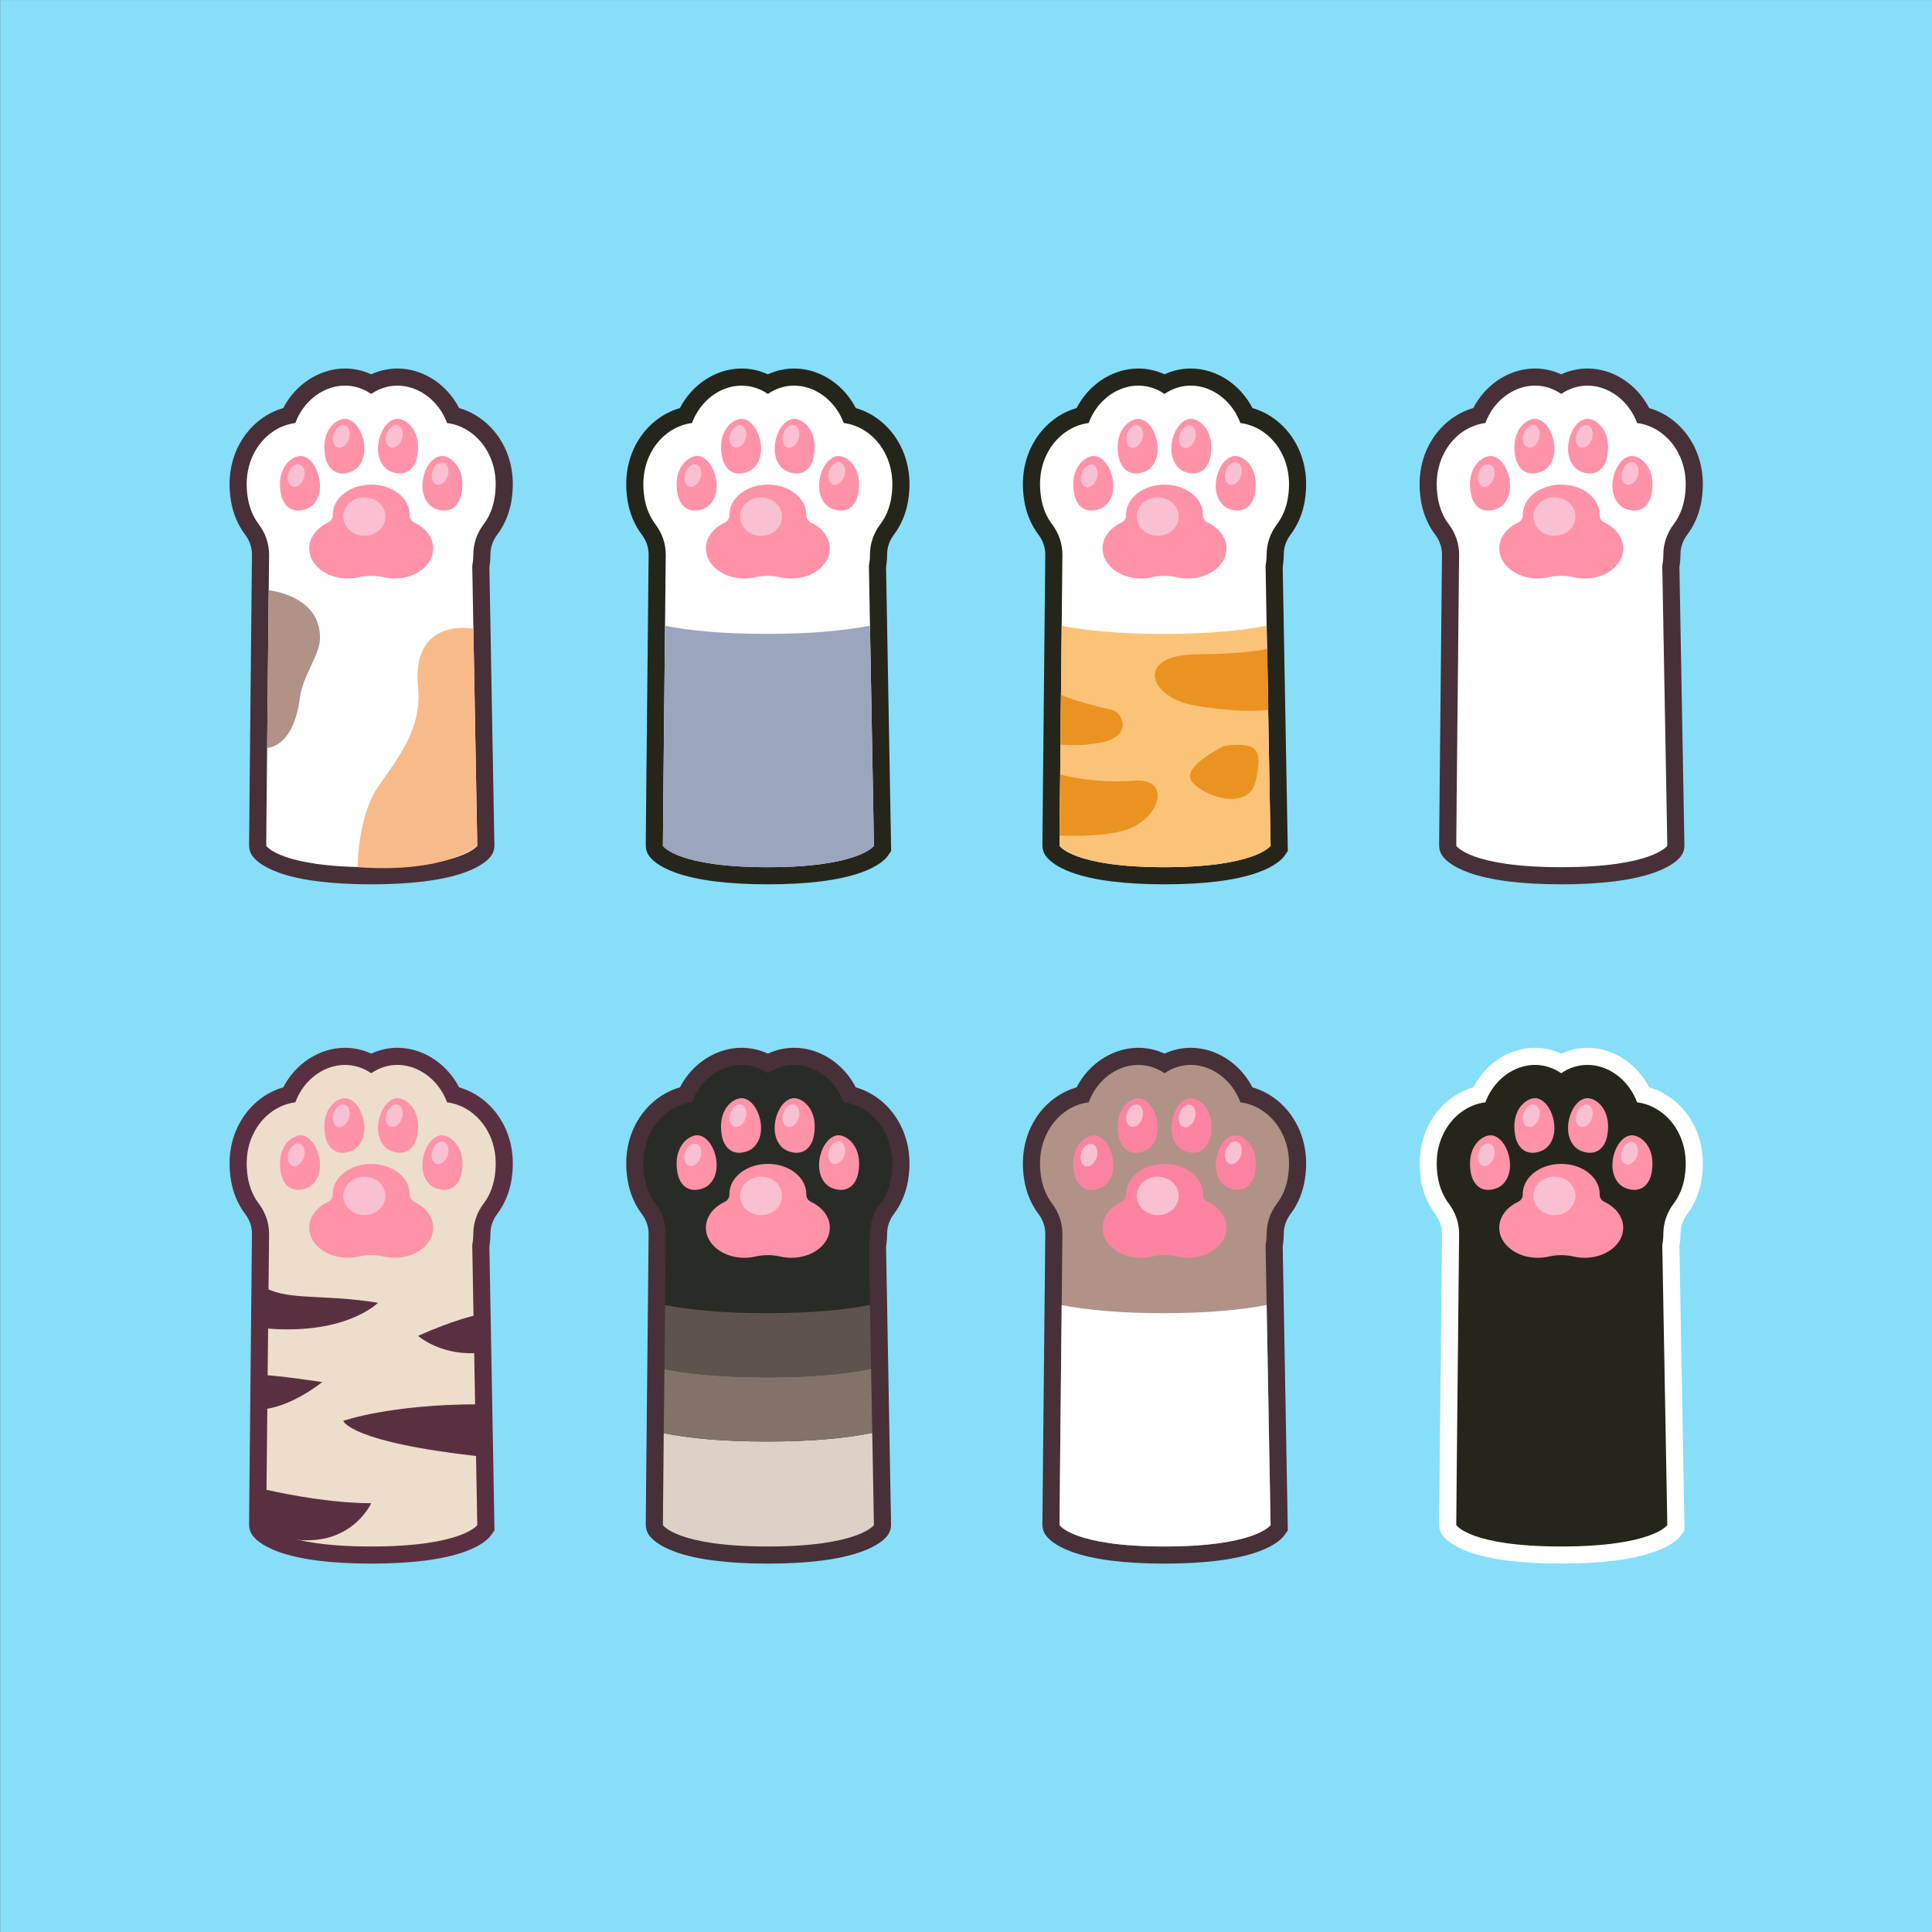 <?xml version="1.0" encoding="utf-8"?>
<!-- Generator: Adobe Illustrator 27.5.0, SVG Export Plug-In . SVG Version: 6.00 Build 0)  -->
<svg version="1.1" xmlns="http://www.w3.org/2000/svg" xmlns:xlink="http://www.w3.org/1999/xlink" x="0px" y="0px"
	 viewBox="0 0 2000 2000" style="enable-background:new 0 0 2000 2000;" xml:space="preserve">
<rect x="0" y="0" width="2000" height="2000" fill="#808080" stroke="none"/>
<g id="Background">
	<rect x="0.214" y="0.056" style="fill:#87DEF9;" width="2000" height="2000"/>
</g>
<g id="Paw">
	<g>
		<path style="fill:#292B27;" d="M913.191,1167.148c-8.933-13.873-22.691-23.248-37.746-25.72c-0.67-0.11-1.344-0.202-2.021-0.281
			c-1.834-4.926-4.031-9.081-6.191-12.436c-8.933-13.872-22.691-23.247-37.746-25.719c-2.424-0.398-4.9-0.6-7.358-0.6
			c-9.794,0-18.989,3.016-26.945,8.411c-0.187,0.127-0.428,0.127-0.615,0c-7.956-5.395-17.151-8.411-26.946-8.411
			c-2.458,0-4.934,0.202-7.358,0.6c-15.055,2.472-28.813,11.847-37.746,25.719c-2.161,3.355-4.357,7.51-6.191,12.435
			c-0.677,0.08-1.351,0.171-2.021,0.281c-15.055,2.472-28.813,11.847-37.746,25.719c-6.495,10.086-13.396,27.233-9.387,51.645
			c1.726,10.509,5.687,19.738,11.337,27.195c6.849,9.038,10.672,19.999,10.656,31.338v0c0,3.798-3.115,301.344-2.95,301.45
			c0,0,14.19,22.148,108.657,22.146c94.467-0.002,109.815-22.146,109.815-22.146l-5.208-289.886
			c-0.001-0.037,0.002-0.073,0.009-0.109c0.713-3.758,1.092-7.586,1.092-11.454v0c-0.016-11.34,3.808-22.301,10.656-31.338
			c5.65-7.456,9.611-16.686,11.337-27.195C926.586,1194.381,919.686,1177.234,913.191,1167.148z"/>
		<g>
			<path style="fill:#292B27;" d="M794.877,1609.779c-88.616,0.002-110.666-19.199-115.388-25.208
				c-2.152-2.466-2.14-5.453-2.131-7.386c0.004-1.023,0.014-2.533,0.028-4.486c0.029-3.884,0.077-9.527,0.141-16.577
				c0.128-14.089,0.318-33.798,0.541-56.296c0.445-44.99,1.018-101.134,1.473-145.785c0.43-42.137,0.769-75.42,0.77-76.718
				c0.013-9.34-3.05-18.323-8.859-25.988c-6.606-8.717-11.107-19.474-13.018-31.108c-4.466-27.192,3.343-46.482,10.68-57.876
				c9.724-15.103,24.508-25.591,40.9-29.123c1.477-3.264,3.17-6.382,5.058-9.314c10.286-15.974,26.235-26.787,43.758-29.665
				c2.895-0.476,5.854-0.717,8.793-0.717c9.502,0,18.823,2.433,27.253,7.078c8.426-4.644,17.749-7.078,27.253-7.078
				c2.939,0,5.898,0.241,8.795,0.718c17.521,2.877,33.47,13.689,43.757,29.664c1.888,2.932,3.581,6.05,5.058,9.314
				c16.391,3.533,31.176,14.021,40.9,29.123c7.337,11.393,15.145,30.682,10.679,57.875c-1.91,11.635-6.412,22.391-13.018,31.109
				c-5.808,7.665-8.871,16.647-8.858,25.976c0,4.058-0.365,8.17-1.086,12.246l5.193,289.058c0.033,1.858-0.518,3.678-1.576,5.206
				C908.968,1588.156,889.204,1609.777,794.877,1609.779L794.877,1609.779z"/>
			<path style="fill:#473038;" d="M822.13,1102.391c2.458,0,4.934,0.202,7.358,0.6c15.055,2.472,28.812,11.847,37.746,25.719
				c2.161,3.355,4.357,7.51,6.191,12.436c0.676,0.08,1.351,0.171,2.021,0.281c15.055,2.472,28.813,11.847,37.746,25.72
				c6.495,10.086,13.395,27.233,9.386,51.644c-1.726,10.509-5.687,19.738-11.337,27.195c-6.849,9.038-10.672,19.999-10.656,31.339
				c0,3.868-0.379,7.697-1.091,11.454c-0.007,0.036-0.01,0.073-0.009,0.109l5.208,289.886c0,0-15.348,22.143-109.815,22.145
				c-0.006,0-0.009,0-0.015,0c-94.451,0-108.642-22.145-108.642-22.145c-0.165-0.107,2.95-297.652,2.95-301.45
				c0.016-11.34-3.808-22.301-10.656-31.339c-5.65-7.456-9.611-16.686-11.338-27.195c-4.009-24.412,2.892-41.558,9.387-51.645
				c8.933-13.873,22.691-23.247,37.746-25.719c0.67-0.11,1.344-0.202,2.021-0.281c1.834-4.925,4.03-9.08,6.191-12.435
				c8.933-13.873,22.691-23.247,37.745-25.719c2.424-0.398,4.9-0.6,7.358-0.6c9.795,0,18.989,3.016,26.946,8.411
				c0.093,0.063,0.201,0.095,0.307,0.095c0.107,0,0.214-0.031,0.307-0.095C803.141,1105.408,812.335,1102.391,822.13,1102.391
				 M822.13,1084.675c-9.42,0-18.677,2.059-27.253,6.016c-8.577-3.958-17.832-6.016-27.253-6.016c-3.418,0-6.86,0.281-10.229,0.834
				c-19.989,3.283-38.13,15.533-49.77,33.61c-1.35,2.096-2.61,4.274-3.774,6.524c-16.947,4.821-32.035,16.152-42.183,31.912
				c-8.179,12.702-16.896,34.134-11.973,64.107c2.144,13.051,7.227,25.162,14.699,35.023c4.629,6.109,7.07,13.237,7.06,20.614
				c-0.005,1.616-0.342,34.71-0.769,76.609c-0.458,44.911-1.028,100.805-1.473,145.808c-0.241,24.422-0.423,43.369-0.541,56.317
				c-0.064,7.058-0.112,12.708-0.141,16.597c-0.015,1.966-0.024,3.487-0.029,4.517c-0.002,0.559-0.003,0.986-0.002,1.273
				c0.01,4.218,1.248,7.476,2.812,9.91l-0.006,0.004c2.537,3.96,9.524,11.587,27.809,18.18c22.309,8.044,54.524,12.123,95.75,12.123
				c41.211-0.001,73.592-4.068,96.257-12.089c18.305-6.477,25.483-13.858,28.133-17.681c2.117-3.054,3.22-6.696,3.153-10.411
				l-5.178-288.226c0.713-4.302,1.073-8.633,1.073-12.906c-0.01-7.402,2.431-14.53,7.06-20.639
				c7.473-9.862,12.556-21.973,14.699-35.024c4.923-29.973-3.794-51.405-11.973-64.107c-10.148-15.76-25.236-27.091-42.183-31.912
				c-1.165-2.25-2.425-4.429-3.775-6.525c-11.641-18.077-29.781-30.327-49.77-33.609
				C828.989,1084.956,825.548,1084.675,822.13,1084.675L822.13,1084.675z"/>
		</g>
		<g>
			<path style="fill:#FF92A7;" d="M719.885,1175.385c-9.386,1.542-22.736,13.564-18.751,37.829
				c2.463,14.997,13.163,22.55,27.67,16.479c8.75-3.661,14.998-14.948,12.535-29.945
				C738.876,1184.752,729.271,1173.844,719.885,1175.385z"/>
			<path style="fill:#FF92A7;" d="M765.843,1136.949c-9.386,1.542-22.736,13.564-18.751,37.829
				c2.463,14.997,13.163,22.55,27.67,16.479c8.75-3.661,14.998-14.948,12.535-29.945
				C784.834,1146.315,775.229,1135.407,765.843,1136.949z"/>
			<path style="fill:#FF92A7;" d="M869.869,1175.385c-9.386-1.542-18.991,9.366-21.454,24.363
				c-2.463,14.997,3.785,26.284,12.535,29.945c14.507,6.071,25.207-1.483,27.67-16.479
				C892.605,1188.949,879.255,1176.927,869.869,1175.385z"/>
			<path style="fill:#FF92A7;" d="M823.911,1136.949c-9.386-1.542-18.991,9.366-21.454,24.363
				c-2.463,14.997,3.785,26.284,12.535,29.945c14.507,6.07,25.207-1.483,27.67-16.479
				C846.648,1150.512,833.297,1138.49,823.911,1136.949z"/>
			<path style="fill:#FF92A7;" d="M839.814,1244.319c-3.271-1.547-5.224-4.491-5.135-7.663c0.007-0.229,0.01-0.46,0.01-0.69
				c0-17.181-17.824-31.109-39.811-31.109c-21.987,0-39.811,13.928-39.811,31.109c0,0.231,0.003,0.461,0.01,0.69
				c0.089,3.171-1.864,6.116-5.135,7.663c-11.525,5.45-19.228,15.339-19.228,26.633c0,17.181,17.824,31.109,39.811,31.109
				c3.932,0,7.73-0.446,11.317-1.276c8.546-1.977,17.527-1.977,26.074,0c3.587,0.83,7.385,1.276,11.317,1.276
				c21.987,0,39.811-13.928,39.811-31.109C859.042,1259.657,851.339,1249.769,839.814,1244.319z"/>
		</g>
		<g>
			<ellipse style="fill:#F9C0D1;" cx="787.838" cy="1238.003" rx="21.769" ry="19.885"/>
			<path style="fill:#F9C0D1;" d="M725.163,1198.097c-2.041,6.301-7.251,10.258-11.638,8.837s-6.289-7.681-4.249-13.982
				c2.041-6.301,7.251-10.257,11.638-8.837C725.301,1185.536,727.203,1191.796,725.163,1198.097z"/>
			<path style="fill:#F9C0D1;" d="M771.838,1157.567c-2.041,6.301-7.251,10.257-11.638,8.837c-4.387-1.421-6.289-7.681-4.249-13.982
				c2.041-6.301,7.251-10.258,11.638-8.837C771.976,1145.006,773.878,1151.266,771.838,1157.567z"/>
			<path style="fill:#F9C0D1;" d="M826.69,1157.567c-2.041,6.301-7.251,10.257-11.638,8.837c-4.387-1.421-6.289-7.681-4.249-13.982
				c2.041-6.301,7.251-10.258,11.638-8.837C826.828,1145.006,828.731,1151.266,826.69,1157.567z"/>
			<path style="fill:#F9C0D1;" d="M874.115,1195.933c-2.041,6.301-7.251,10.257-11.638,8.837c-4.387-1.421-6.289-7.681-4.249-13.982
				c2.041-6.301,7.251-10.258,11.638-8.837C874.254,1183.372,876.156,1189.631,874.115,1195.933z"/>
		</g>
		<path style="fill:#DDD0C7;" d="M687.088,1483.619c-0.527,52.858-0.93,95.116-0.868,95.156c0,0,14.19,22.148,108.657,22.145
			c94.467-0.002,109.815-22.145,109.815-22.145l-1.716-95.493c-25.032,5.122-60.1,8.988-108.988,8.989
			C746.162,1492.273,711.746,1488.575,687.088,1483.619z"/>
		<path style="fill:#5E544F;" d="M901.787,1417.088l-1.189-66.199c-24.861,4.882-59.258,8.508-106.61,8.51
			c-46.968,0.001-80.996-3.566-105.557-8.388c-0.207,20.291-0.44,43.129-0.675,66.305c24.611,4.889,58.837,8.52,106.232,8.519
			C842.104,1425.834,876.837,1422.09,901.787,1417.088z"/>
		<path style="fill:#837268;" d="M793.988,1425.835c-47.395,0.001-81.622-3.63-106.232-8.519
			c-0.228,22.453-0.457,45.218-0.668,66.303c24.658,4.956,59.074,8.654,106.9,8.653c48.888-0.001,83.956-3.867,108.988-8.989
			l-1.189-66.194C876.837,1422.09,842.104,1425.834,793.988,1425.835z"/>
	</g>
	<g>
		<g>
			<path style="fill:#B09287;" d="M1205.499,1609.779c-88.616,0.002-110.666-19.2-115.388-25.209
				c-2.151-2.467-2.139-5.452-2.131-7.385c0.004-1.023,0.014-2.533,0.029-4.486c0.029-3.884,0.078-9.527,0.141-16.577
				c0.128-14.089,0.319-33.798,0.541-56.296c0.445-44.99,1.018-101.135,1.473-145.784c0.43-42.137,0.769-75.42,0.771-76.718
				c0.013-9.34-3.05-18.322-8.858-25.988c-6.605-8.716-11.107-19.474-13.018-31.108c-4.466-27.192,3.342-46.482,10.679-57.877
				c9.724-15.101,24.51-25.59,40.9-29.122c1.477-3.264,3.17-6.383,5.058-9.314c10.287-15.975,26.236-26.787,43.758-29.665
				c2.897-0.475,5.856-0.717,8.793-0.717c9.503,0,18.823,2.433,27.253,7.079c8.431-4.646,17.751-7.079,27.253-7.079
				c2.938,0,5.896,0.241,8.793,0.717c17.522,2.877,33.471,13.69,43.759,29.664c1.888,2.933,3.581,6.051,5.058,9.315
				c16.39,3.533,31.176,14.022,40.9,29.123c7.337,11.393,15.146,30.683,10.679,57.875c-1.91,11.634-6.412,22.391-13.018,31.109
				c-5.808,7.665-8.871,16.648-8.858,25.976c0,4.058-0.365,8.17-1.087,12.246l5.245,291.914l-1.628,2.349
				C1319.591,1588.155,1299.827,1609.776,1205.499,1609.779L1205.499,1609.779z"/>
			<path style="fill:#473038;" d="M1232.752,1102.391c2.458,0,4.934,0.202,7.358,0.6c15.055,2.472,28.812,11.847,37.746,25.719
				c2.161,3.355,4.357,7.51,6.191,12.436c0.676,0.08,1.351,0.171,2.021,0.281c15.055,2.472,28.813,11.847,37.746,25.72
				c6.495,10.086,13.395,27.233,9.386,51.644c-1.726,10.509-5.687,19.738-11.337,27.195c-6.848,9.038-10.672,19.999-10.656,31.339
				c0,3.868-0.379,7.697-1.091,11.454c-0.007,0.036-0.01,0.073-0.009,0.109l5.208,289.886c0,0-15.348,22.143-109.815,22.145
				c-0.006,0-0.01,0-0.016,0c-94.451,0-108.641-22.145-108.641-22.145c-0.165-0.107,2.95-297.652,2.95-301.45
				c0.016-11.34-3.808-22.301-10.656-31.339c-5.65-7.456-9.611-16.686-11.337-27.195c-4.009-24.412,2.892-41.558,9.387-51.645
				c8.933-13.873,22.691-23.247,37.746-25.719c0.67-0.11,1.344-0.202,2.021-0.281c1.833-4.925,4.03-9.08,6.191-12.435
				c8.933-13.873,22.691-23.247,37.746-25.72c2.424-0.398,4.9-0.6,7.358-0.6c9.795,0,18.989,3.016,26.946,8.411
				c0.093,0.063,0.2,0.095,0.307,0.095c0.107,0,0.214-0.031,0.308-0.095C1213.763,1105.408,1222.958,1102.391,1232.752,1102.391
				 M1232.752,1084.675c-9.42,0-18.677,2.059-27.253,6.016c-8.577-3.958-17.833-6.016-27.253-6.016c-3.418,0-6.86,0.281-10.23,0.834
				c-19.989,3.283-38.13,15.533-49.77,33.611c-1.35,2.096-2.61,4.274-3.774,6.524c-16.947,4.821-32.035,16.152-42.183,31.912
				c-8.179,12.702-16.896,34.135-11.973,64.107c2.144,13.051,7.227,25.162,14.699,35.023c4.629,6.109,7.07,13.237,7.06,20.614
				c-0.005,1.616-0.342,34.71-0.77,76.609c-0.458,44.911-1.028,100.805-1.473,145.808c-0.241,24.422-0.423,43.369-0.541,56.317
				c-0.064,7.058-0.112,12.708-0.141,16.597c-0.015,1.966-0.024,3.487-0.029,4.517c-0.002,0.559-0.003,0.986-0.002,1.273
				c0.01,4.218,1.248,7.475,2.812,9.91l-0.006,0.004c2.537,3.96,9.524,11.587,27.809,18.181
				c22.309,8.044,54.524,12.123,95.749,12.123c41.212-0.001,73.592-4.068,96.258-12.088c18.305-6.477,25.483-13.858,28.133-17.681
				l3.255-4.697l-0.103-5.714l-5.178-288.226c0.713-4.302,1.073-8.633,1.073-12.906c-0.01-7.402,2.431-14.53,7.06-20.639
				c7.473-9.862,12.556-21.973,14.699-35.024c4.923-29.973-3.794-51.405-11.973-64.107c-10.148-15.76-25.235-27.091-42.183-31.912
				c-1.165-2.25-2.425-4.429-3.775-6.525c-11.641-18.077-29.781-30.327-49.77-33.609
				C1239.612,1084.956,1236.17,1084.675,1232.752,1084.675L1232.752,1084.675z"/>
		</g>
		<g>
			<path style="fill:#FC83A0;" d="M1130.507,1175.385c-9.386,1.542-22.736,13.564-18.751,37.829
				c2.463,14.997,13.163,22.55,27.67,16.479c8.75-3.661,14.998-14.948,12.535-29.945
				C1149.499,1184.752,1139.893,1173.844,1130.507,1175.385z"/>
			<path style="fill:#FC83A0;" d="M1176.465,1136.949c-9.386,1.542-22.736,13.564-18.751,37.829
				c2.463,14.997,13.163,22.55,27.67,16.479c8.75-3.661,14.998-14.948,12.535-29.945
				C1195.457,1146.315,1185.851,1135.407,1176.465,1136.949z"/>
			<path style="fill:#FC83A0;" d="M1280.491,1175.385c-9.386-1.542-18.991,9.366-21.454,24.363
				c-2.463,14.997,3.785,26.284,12.535,29.945c14.507,6.071,25.207-1.483,27.67-16.479
				C1303.228,1188.949,1289.877,1176.927,1280.491,1175.385z"/>
			<path style="fill:#FC83A0;" d="M1234.534,1136.949c-9.386-1.542-18.991,9.366-21.454,24.363
				c-2.463,14.997,3.785,26.284,12.535,29.945c14.507,6.07,25.207-1.483,27.67-16.479
				C1257.27,1150.512,1243.92,1138.49,1234.534,1136.949z"/>
			<path style="fill:#FC83A0;" d="M1250.436,1244.319c-3.271-1.547-5.224-4.491-5.135-7.663c0.006-0.229,0.01-0.46,0.01-0.69
				c0-17.181-17.824-31.109-39.811-31.109c-21.987,0-39.811,13.928-39.811,31.109c0,0.231,0.003,0.461,0.01,0.69
				c0.089,3.171-1.864,6.116-5.135,7.663c-11.525,5.45-19.228,15.339-19.228,26.633c0,17.181,17.824,31.109,39.811,31.109
				c3.932,0,7.73-0.446,11.317-1.276c8.547-1.977,17.527-1.977,26.074,0c3.587,0.83,7.385,1.276,11.317,1.276
				c21.987,0,39.811-13.928,39.811-31.109C1269.665,1259.657,1261.961,1249.769,1250.436,1244.319z"/>
		</g>
		<g>
			<ellipse style="fill:#F9C0D1;" cx="1198.461" cy="1238.003" rx="21.769" ry="19.885"/>
			
				<ellipse transform="matrix(0.308 -0.951 0.951 0.308 -357.013 1900.161)" style="fill:#F9C0D1;" cx="1127.842" cy="1195.525" rx="11.993" ry="8.35"/>
			<path style="fill:#F9C0D1;" d="M1182.46,1157.567c-2.041,6.301-7.251,10.257-11.638,8.837c-4.387-1.421-6.289-7.681-4.249-13.982
				c2.041-6.301,7.251-10.258,11.638-8.837C1182.599,1145.006,1184.501,1151.266,1182.46,1157.567z"/>
			
				<ellipse transform="matrix(0.308 -0.951 0.951 0.308 -248.195 1968.728)" style="fill:#F9C0D1;" cx="1229.369" cy="1154.994" rx="11.993" ry="8.35"/>
			<path style="fill:#F9C0D1;" d="M1284.738,1195.933c-2.041,6.301-7.251,10.257-11.638,8.837
				c-4.387-1.421-6.289-7.681-4.249-13.982s7.251-10.257,11.638-8.837C1284.876,1183.372,1286.778,1189.631,1284.738,1195.933z"/>
		</g>
		<path style="fill:#FFFFFF;" d="M1099.054,1351.011c-0.91,89.23-2.324,227.692-2.211,227.764c0,0,14.19,22.148,108.657,22.146
			c94.467-0.003,109.815-22.146,109.815-22.146l-4.094-227.885c-24.861,4.882-59.258,8.508-106.61,8.51
			C1157.642,1359.4,1123.615,1355.833,1099.054,1351.011z"/>
	</g>
	<g>
		<g>
			<path style="fill:#25251B;" d="M1616.173,1609.779c-88.61,0.002-110.663-19.198-115.387-25.208
				c-2.153-2.467-2.14-5.453-2.132-7.386c0.004-1.023,0.014-2.533,0.029-4.486c0.029-3.883,0.078-9.527,0.141-16.577
				c0.128-14.089,0.319-33.798,0.541-56.296c0.445-44.99,1.018-101.134,1.473-145.785c0.43-42.137,0.769-75.42,0.77-76.718
				c0.013-9.341-3.05-18.323-8.858-25.987c-6.606-8.718-11.108-19.475-13.019-31.109c-4.466-27.192,3.343-46.482,10.68-57.876
				c9.723-15.101,24.509-25.589,40.899-29.122c1.477-3.264,3.17-6.382,5.058-9.314c10.287-15.975,26.236-26.787,43.758-29.665
				c2.895-0.476,5.854-0.717,8.793-0.717c9.502,0,18.824,2.434,27.254,7.079c8.431-4.646,17.751-7.079,27.252-7.079
				c2.939,0,5.898,0.241,8.795,0.718c17.52,2.877,33.469,13.689,43.757,29.663c1.888,2.932,3.581,6.051,5.058,9.315
				c16.389,3.531,31.175,14.02,40.9,29.123c7.337,11.393,15.146,30.682,10.679,57.875c-1.91,11.633-6.412,22.391-13.019,31.109
				c-5.807,7.665-8.87,16.647-8.857,25.976c0,4.058-0.365,8.17-1.087,12.246l5.245,291.914l-1.628,2.349
				C1730.265,1588.155,1710.501,1609.776,1616.173,1609.779L1616.173,1609.779z"/>
			<g>
				<path style="fill:#FFFFFF;" d="M1643.426,1102.391c2.458,0,4.934,0.202,7.358,0.6c15.055,2.472,28.812,11.847,37.746,25.719
					c2.161,3.355,4.357,7.51,6.191,12.436c0.676,0.08,1.351,0.171,2.021,0.281c15.055,2.472,28.813,11.847,37.746,25.72
					c6.495,10.086,13.395,27.233,9.386,51.644c-1.725,10.509-5.687,19.738-11.337,27.195c-6.849,9.038-10.672,19.999-10.656,31.338
					c0,3.869-0.379,7.697-1.091,11.454c-0.007,0.036-0.01,0.073-0.009,0.11l5.208,289.886c0,0-15.348,22.143-109.815,22.146
					c-0.006,0-0.009,0-0.015,0c-94.451,0-108.642-22.146-108.642-22.146c-0.165-0.107,2.95-297.652,2.95-301.45
					c0.016-11.339-3.808-22.3-10.656-31.338c-5.65-7.456-9.611-16.686-11.337-27.195c-4.009-24.412,2.892-41.559,9.386-51.645
					c8.933-13.873,22.691-23.247,37.746-25.719c0.67-0.11,1.344-0.202,2.021-0.281c1.834-4.925,4.03-9.08,6.191-12.435
					c8.933-13.873,22.691-23.247,37.746-25.72c2.424-0.398,4.9-0.6,7.358-0.6c9.795,0,18.989,3.016,26.946,8.411
					c0.094,0.063,0.201,0.095,0.307,0.095c0.107,0,0.214-0.031,0.308-0.095C1624.437,1105.408,1633.631,1102.391,1643.426,1102.391
					 M1643.426,1084.675c-9.421,0-18.677,2.059-27.253,6.016c-8.576-3.958-17.832-6.016-27.253-6.016
					c-3.417,0-6.859,0.281-10.229,0.834c-19.99,3.283-38.13,15.533-49.77,33.61c-1.35,2.096-2.61,4.275-3.774,6.524
					c-16.947,4.821-32.035,16.152-42.183,31.912c-8.179,12.702-16.896,34.134-11.973,64.107
					c2.144,13.051,7.226,25.161,14.699,35.023c4.629,6.109,7.071,13.237,7.06,20.614c-0.005,1.617-0.342,34.724-0.77,76.641
					c-0.458,44.908-1.028,100.798-1.473,145.792c-0.242,24.417-0.424,43.361-0.541,56.306c-0.064,7.057-0.112,12.706-0.141,16.593
					c-0.015,1.966-0.024,3.486-0.029,4.516c-0.002,0.559-0.003,0.985-0.002,1.272c0.01,4.218,1.248,7.476,2.812,9.91l-0.006,0.004
					c2.537,3.96,9.524,11.587,27.809,18.18c22.309,8.044,54.524,12.123,95.75,12.123c41.211-0.001,73.592-4.068,96.257-12.089
					c18.305-6.477,25.483-13.858,28.133-17.681l3.255-4.697l-0.103-5.714l-5.178-288.226c0.713-4.302,1.073-8.633,1.073-12.906
					c-0.01-7.401,2.431-14.53,7.06-20.639c7.473-9.862,12.556-21.973,14.699-35.024c4.923-29.973-3.794-51.405-11.973-64.107
					c-10.148-15.76-25.236-27.091-42.183-31.912c-1.165-2.25-2.425-4.429-3.775-6.525c-11.641-18.077-29.781-30.327-49.77-33.609
					C1650.285,1084.956,1646.844,1084.675,1643.426,1084.675L1643.426,1084.675z"/>
			</g>
		</g>
		<g>
			<path style="fill:#FF92A7;" d="M1541.181,1175.385c-9.386,1.542-22.736,13.564-18.751,37.829
				c2.463,14.997,13.163,22.55,27.67,16.48c8.75-3.661,14.998-14.948,12.535-29.945S1550.567,1173.844,1541.181,1175.385z"/>
			<path style="fill:#FF92A7;" d="M1587.139,1136.949c-9.386,1.541-22.736,13.563-18.751,37.829
				c2.463,14.997,13.163,22.55,27.67,16.48c8.75-3.661,14.998-14.948,12.535-29.946
				C1606.13,1146.315,1596.525,1135.407,1587.139,1136.949z"/>
			<path style="fill:#FF92A7;" d="M1691.165,1175.385c-9.386-1.542-18.991,9.366-21.454,24.363
				c-2.463,14.997,3.785,26.284,12.535,29.945c14.507,6.07,25.207-1.483,27.67-16.48
				C1713.901,1188.949,1700.551,1176.927,1691.165,1175.385z"/>
			<path style="fill:#FF92A7;" d="M1645.208,1136.949c-9.386-1.542-18.991,9.366-21.454,24.363
				c-2.463,14.997,3.785,26.284,12.535,29.946c14.507,6.07,25.207-1.483,27.67-16.48
				C1667.944,1150.512,1654.594,1138.49,1645.208,1136.949z"/>
			<path style="fill:#FF92A7;" d="M1661.11,1244.319c-3.271-1.547-5.224-4.491-5.135-7.663c0.006-0.229,0.01-0.46,0.01-0.69
				c0-17.181-17.824-31.109-39.811-31.109c-21.987,0-39.811,13.928-39.811,31.109c0,0.231,0.003,0.461,0.01,0.69
				c0.089,3.171-1.864,6.116-5.135,7.663c-11.525,5.45-19.228,15.338-19.228,26.633c0,17.181,17.824,31.109,39.811,31.109
				c3.932,0,7.73-0.446,11.317-1.276c8.547-1.978,17.527-1.978,26.074,0c3.587,0.83,7.385,1.276,11.317,1.276
				c21.987,0,39.811-13.928,39.811-31.109C1680.339,1259.657,1672.635,1249.769,1661.11,1244.319z"/>
		</g>
		<g>
			<ellipse style="fill:#F9C0D1;" cx="1609.135" cy="1238.003" rx="21.769" ry="19.885"/>
			<path style="fill:#F9C0D1;" d="M1546.459,1198.097c-2.041,6.301-7.251,10.258-11.638,8.837
				c-4.387-1.421-6.289-7.681-4.249-13.982c2.041-6.301,7.251-10.257,11.638-8.837
				C1546.597,1185.536,1548.5,1191.796,1546.459,1198.097z"/>
			<path style="fill:#F9C0D1;" d="M1593.134,1157.567c-2.041,6.301-7.251,10.257-11.638,8.837s-6.289-7.681-4.249-13.982
				c2.04-6.301,7.251-10.257,11.638-8.837C1593.272,1145.006,1595.175,1151.265,1593.134,1157.567z"/>
			<path style="fill:#F9C0D1;" d="M1647.986,1157.567c-2.041,6.301-7.251,10.257-11.638,8.837
				c-4.387-1.421-6.289-7.681-4.249-13.982c2.041-6.301,7.251-10.257,11.638-8.837
				C1648.125,1145.006,1650.027,1151.265,1647.986,1157.567z"/>
			
				<ellipse transform="matrix(0.308 -0.951 0.951 0.308 32.264 2431.082)" style="fill:#F9C0D1;" cx="1687.468" cy="1193.36" rx="11.993" ry="8.35"/>
		</g>
	</g>
	<g>
		<g>
			<path style="fill:#EDDECC;" d="M384.255,1609.779c-88.616,0.002-110.665-19.199-115.388-25.208
				c-2.152-2.466-2.14-5.452-2.132-7.386c0.004-1.023,0.014-2.533,0.028-4.486c0.029-3.884,0.077-9.527,0.141-16.577
				c0.128-14.089,0.319-33.797,0.541-56.293c0.445-44.989,1.017-101.132,1.473-145.782c0.43-42.14,0.769-75.426,0.77-76.724
				c0.013-9.34-3.05-18.323-8.858-25.988c-6.606-8.717-11.107-19.474-13.018-31.108c-4.466-27.192,3.343-46.482,10.68-57.876
				c9.724-15.101,24.51-25.59,40.899-29.122c1.477-3.264,3.17-6.382,5.058-9.314c10.286-15.974,26.235-26.786,43.758-29.664
				c2.895-0.476,5.854-0.717,8.793-0.717c9.503,0,18.824,2.433,27.252,7.078c8.424-4.644,17.748-7.078,27.253-7.078
				c2.939,0,5.898,0.241,8.795,0.718c17.52,2.877,33.47,13.689,43.757,29.664c1.889,2.932,3.581,6.05,5.058,9.314
				c16.39,3.532,31.176,14.021,40.9,29.123c7.337,11.394,15.145,30.683,10.679,57.876c-1.91,11.633-6.412,22.39-13.018,31.108
				c-5.808,7.665-8.871,16.648-8.858,25.976c0,4.058-0.365,8.17-1.087,12.246l5.245,291.915l-1.628,2.349
				C498.346,1588.156,478.582,1609.777,384.255,1609.779L384.255,1609.779z"/>
			<path style="fill:#593041;" d="M411.507,1102.391c2.458,0,4.934,0.202,7.358,0.6c15.055,2.472,28.812,11.847,37.746,25.719
				c2.161,3.355,4.357,7.51,6.191,12.436c0.676,0.08,1.351,0.171,2.021,0.281c15.055,2.472,28.813,11.847,37.746,25.72
				c6.495,10.086,13.395,27.233,9.386,51.644c-1.726,10.509-5.687,19.738-11.337,27.195c-6.849,9.038-10.672,19.999-10.656,31.339
				c0,3.868-0.379,7.697-1.091,11.454c-0.007,0.036-0.01,0.073-0.009,0.109l5.208,289.886c0,0-15.348,22.143-109.815,22.145
				c-0.006,0-0.009,0-0.015,0c-94.451,0-108.642-22.145-108.642-22.145c-0.165-0.107,2.95-297.652,2.95-301.45
				c0.016-11.34-3.808-22.301-10.656-31.339c-5.65-7.456-9.611-16.686-11.337-27.195c-4.009-24.412,2.892-41.558,9.386-51.645
				c8.933-13.873,22.691-23.247,37.746-25.719c0.67-0.11,1.344-0.202,2.021-0.281c1.834-4.925,4.03-9.08,6.191-12.435
				c8.933-13.873,22.691-23.247,37.746-25.719c2.424-0.398,4.9-0.6,7.358-0.6c9.795,0,18.989,3.016,26.946,8.411
				c0.093,0.063,0.2,0.095,0.307,0.095s0.214-0.031,0.307-0.095C392.518,1105.408,401.713,1102.391,411.507,1102.391
				 M411.507,1084.675c-9.421,0-18.677,2.059-27.253,6.016c-8.576-3.958-17.832-6.016-27.253-6.016
				c-3.418,0-6.86,0.281-10.229,0.834c-19.989,3.283-38.13,15.533-49.77,33.61c-1.35,2.096-2.61,4.275-3.774,6.524
				c-16.947,4.821-32.035,16.152-42.183,31.912c-8.179,12.702-16.896,34.135-11.973,64.107c2.144,13.051,7.226,25.162,14.699,35.023
				c4.629,6.109,7.071,13.237,7.06,20.614c-0.004,1.616-0.342,34.71-0.769,76.609c-0.458,44.911-1.028,100.805-1.473,145.808
				c-0.241,24.422-0.423,43.369-0.541,56.317c-0.064,7.058-0.113,12.708-0.142,16.597c-0.015,1.966-0.024,3.487-0.029,4.517
				c-0.002,0.559-0.003,0.986-0.002,1.273c0.01,4.218,1.248,7.476,2.812,9.91l-0.006,0.004c2.538,3.96,9.525,11.587,27.809,18.18
				c22.309,8.044,54.524,12.123,95.75,12.123c41.211-0.001,73.592-4.068,96.257-12.089c18.305-6.477,25.483-13.858,28.133-17.681
				l3.255-4.697l-0.103-5.714l-5.178-288.226c0.713-4.302,1.073-8.633,1.073-12.906c-0.01-7.402,2.431-14.53,7.06-20.639
				c7.473-9.862,12.556-21.973,14.699-35.024c4.923-29.973-3.794-51.405-11.973-64.107c-10.148-15.76-25.235-27.091-42.183-31.912
				c-1.165-2.25-2.425-4.429-3.775-6.526c-11.641-18.076-29.781-30.326-49.77-33.609
				C418.367,1084.956,414.925,1084.675,411.507,1084.675L411.507,1084.675z"/>
		</g>
		<g>
			<path style="fill:#FF92A7;" d="M309.262,1175.385c-9.386,1.542-22.736,13.564-18.751,37.829
				c2.463,14.997,13.163,22.55,27.67,16.479c8.75-3.661,14.998-14.948,12.535-29.945
				C328.254,1184.752,318.648,1173.844,309.262,1175.385z"/>
			<path style="fill:#FF92A7;" d="M355.22,1136.949c-9.386,1.542-22.736,13.564-18.751,37.829
				c2.463,14.997,13.163,22.55,27.67,16.479c8.75-3.661,14.998-14.948,12.535-29.945
				C374.212,1146.315,364.606,1135.407,355.22,1136.949z"/>
			<path style="fill:#FF92A7;" d="M459.247,1175.385c-9.386-1.542-18.991,9.366-21.454,24.363
				c-2.463,14.997,3.785,26.284,12.535,29.945c14.507,6.071,25.207-1.483,27.67-16.479
				C481.983,1188.949,468.633,1176.927,459.247,1175.385z"/>
			<path style="fill:#FF92A7;" d="M413.289,1136.949c-9.386-1.542-18.991,9.366-21.454,24.363
				c-2.463,14.997,3.785,26.284,12.535,29.945c14.507,6.07,25.207-1.483,27.67-16.479
				C436.025,1150.512,422.675,1138.49,413.289,1136.949z"/>
			<path style="fill:#FF92A7;" d="M429.191,1244.319c-3.271-1.547-5.224-4.491-5.135-7.663c0.007-0.229,0.01-0.46,0.01-0.69
				c0-17.181-17.824-31.109-39.811-31.109c-21.987,0-39.811,13.928-39.811,31.109c0,0.231,0.003,0.461,0.01,0.69
				c0.089,3.171-1.864,6.116-5.135,7.663c-11.525,5.45-19.228,15.339-19.228,26.633c0,17.181,17.824,31.109,39.811,31.109
				c3.932,0,7.73-0.446,11.317-1.276c8.546-1.977,17.527-1.977,26.074,0c3.587,0.83,7.385,1.276,11.317,1.276
				c21.987,0,39.811-13.928,39.811-31.109C448.42,1259.657,440.716,1249.769,429.191,1244.319z"/>
		</g>
		<g>
			<ellipse style="fill:#F9C0D1;" cx="377.216" cy="1238.003" rx="21.769" ry="19.885"/>
			<path style="fill:#F9C0D1;" d="M314.54,1198.097c-2.041,6.301-7.251,10.258-11.638,8.837c-4.387-1.421-6.289-7.681-4.249-13.982
				c2.04-6.301,7.251-10.257,11.638-8.837C314.679,1185.536,316.581,1191.796,314.54,1198.097z"/>
			<path style="fill:#F9C0D1;" d="M361.215,1157.567c-2.04,6.301-7.251,10.257-11.638,8.837c-4.387-1.421-6.289-7.681-4.249-13.982
				c2.041-6.301,7.251-10.258,11.638-8.837C361.354,1145.006,363.256,1151.266,361.215,1157.567z"/>
			<path style="fill:#F9C0D1;" d="M416.068,1157.567c-2.04,6.301-7.251,10.257-11.638,8.837c-4.387-1.421-6.289-7.681-4.249-13.982
				c2.041-6.301,7.251-10.258,11.638-8.837C416.206,1145.006,418.108,1151.266,416.068,1157.567z"/>
			<path style="fill:#F9C0D1;" d="M463.493,1195.933c-2.04,6.301-7.251,10.257-11.638,8.837c-4.387-1.421-6.289-7.681-4.249-13.982
				c2.041-6.301,7.251-10.258,11.638-8.837C463.631,1183.372,465.533,1189.631,463.493,1195.933z"/>
		</g>
		<path style="fill:#593041;" d="M275.771,1333.745c-9.279-4.719,1.79,41.602,1.79,41.602
			c81.466,6.366,113.733-26.724,113.733-26.724C335.746,1339.609,300.238,1346.188,275.771,1333.745z"/>
		<path style="fill:#593041;" d="M432.763,1382.856c0,0,21.715,19.507,59.099,17.954v-39.136
			C491.863,1361.674,469.936,1366.337,432.763,1382.856z"/>
		<path style="fill:#593041;" d="M494.077,1453.738c-90.959,0.159-138.745,17.132-138.745,17.132s6.294,22.298,144.271,37.098
			L494.077,1453.738z"/>
		<path style="fill:#593041;" d="M272.064,1594.506c0,0,7.46-2.645,38.459-0.289c54.875,4.17,73.731-38.083,73.731-38.083
			c-49.827,0-108.625-13.949-108.625-13.949L272.064,1594.506z"/>
		<path style="fill:#593041;" d="M272.642,1423.498c12.717,0,60.89,7.227,60.89,7.227s-33.035,27.022-64.092,28.328
			C260.885,1459.413,272.642,1423.498,272.642,1423.498"/>
	</g>
	<g>
		<g>
			<path style="fill:#FFFFFF;" d="M794.877,906.579c-88.616,0.002-110.666-19.2-115.388-25.209c-2.152-2.466-2.14-5.453-2.131-7.385
				c0.004-1.023,0.014-2.533,0.028-4.486c0.029-3.883,0.077-9.527,0.141-16.577c0.128-14.089,0.319-33.797,0.541-56.295
				c0.445-44.989,1.018-101.133,1.473-145.783c0.43-42.139,0.769-75.422,0.77-76.72c0.013-9.34-3.05-18.323-8.858-25.988
				c-6.605-8.717-11.107-19.475-13.018-31.109c-4.466-27.192,3.343-46.482,10.68-57.876c9.724-15.101,24.509-25.589,40.9-29.122
				c1.477-3.264,3.17-6.382,5.058-9.314c10.286-15.975,26.235-26.787,43.758-29.664c2.897-0.476,5.855-0.717,8.793-0.717
				c9.503,0,18.824,2.433,27.253,7.079c8.428-4.645,17.749-7.079,27.253-7.079c2.939,0,5.897,0.241,8.794,0.717
				c17.521,2.877,33.47,13.689,43.757,29.664c1.888,2.932,3.581,6.051,5.058,9.315c16.389,3.532,31.175,14.02,40.9,29.123
				c7.337,11.394,15.145,30.684,10.679,57.875c-1.91,11.634-6.412,22.391-13.018,31.109c-5.808,7.665-8.871,16.648-8.858,25.976
				c0,4.058-0.365,8.17-1.087,12.246l5.245,291.915l-1.628,2.348C908.968,884.956,889.204,906.576,794.877,906.579L794.877,906.579z
				"/>
			<g>
				<path style="fill:#25251B;" d="M822.13,399.192c2.458,0,4.934,0.202,7.358,0.6c15.055,2.472,28.812,11.847,37.746,25.719
					c2.161,3.355,4.357,7.51,6.191,12.436c0.676,0.08,1.351,0.171,2.021,0.281c15.055,2.472,28.813,11.847,37.746,25.72
					c6.495,10.086,13.395,27.233,9.386,51.644c-1.726,10.508-5.687,19.738-11.337,27.194c-6.849,9.038-10.672,19.999-10.656,31.338
					v0c0,3.868-0.379,7.697-1.091,11.454c-0.007,0.036-0.01,0.073-0.009,0.109l5.208,289.886c0,0-15.348,22.143-109.815,22.146
					c-0.006,0-0.009,0-0.015,0c-94.451,0-108.642-22.146-108.642-22.146c-0.165-0.107,2.95-297.652,2.95-301.45v0
					c0.016-11.34-3.808-22.301-10.656-31.338c-5.65-7.456-9.611-16.686-11.338-27.194c-4.009-24.412,2.892-41.558,9.387-51.645
					c8.933-13.873,22.691-23.247,37.746-25.72c0.67-0.11,1.344-0.202,2.021-0.281c1.834-4.925,4.03-9.08,6.191-12.435
					c8.933-13.873,22.691-23.247,37.746-25.72c2.424-0.398,4.9-0.6,7.358-0.6c9.795,0,18.989,3.016,26.945,8.411
					c0.093,0.063,0.201,0.095,0.308,0.095c0.107,0,0.214-0.032,0.307-0.095C803.141,402.208,812.335,399.192,822.13,399.192
					 M822.13,381.475c-9.421,0-18.677,2.059-27.253,6.017c-8.576-3.958-17.832-6.017-27.253-6.017c-3.418,0-6.86,0.281-10.229,0.834
					c-19.989,3.283-38.13,15.533-49.77,33.61c-1.35,2.096-2.61,4.275-3.774,6.524c-16.947,4.821-32.035,16.152-42.183,31.912
					c-8.179,12.702-16.896,34.134-11.973,64.107c2.144,13.051,7.227,25.162,14.699,35.023c4.629,6.109,7.07,13.237,7.06,20.614
					c-0.005,1.616-0.342,34.711-0.769,76.611c-0.458,44.911-1.028,100.805-1.473,145.807c-0.241,24.421-0.424,43.369-0.541,56.316
					c-0.064,7.058-0.113,12.708-0.141,16.596c-0.015,1.966-0.024,3.487-0.029,4.517c-0.002,0.559-0.003,0.986-0.002,1.273
					c0.01,4.218,1.248,7.475,2.812,9.91l-0.006,0.004c2.537,3.96,9.524,11.587,27.809,18.18
					c22.309,8.044,54.524,12.123,95.75,12.123c41.211-0.001,73.592-4.068,96.257-12.088c18.305-6.477,25.483-13.858,28.133-17.681
					l3.255-4.697l-0.103-5.714l-5.178-288.225c0.712-4.299,1.073-8.633,1.073-12.906c-0.01-7.402,2.431-14.53,7.06-20.639
					c7.473-9.862,12.556-21.973,14.699-35.024c4.923-29.973-3.794-51.405-11.973-64.107c-10.148-15.76-25.236-27.091-42.183-31.912
					c-1.165-2.25-2.425-4.429-3.775-6.525c-11.641-18.077-29.781-30.327-49.77-33.609
					C828.989,381.756,825.548,381.475,822.13,381.475L822.13,381.475z"/>
			</g>
		</g>
		<g>
			<path style="fill:#FF92A7;" d="M719.885,472.186c-9.386,1.542-22.736,13.564-18.751,37.829
				c2.463,14.997,13.163,22.55,27.67,16.48c8.75-3.661,14.998-14.949,12.535-29.945
				C738.876,481.552,729.271,470.644,719.885,472.186z"/>
			<path style="fill:#FF92A7;" d="M765.843,433.749c-9.386,1.542-22.736,13.564-18.751,37.829
				c2.463,14.997,13.163,22.55,27.67,16.48c8.75-3.661,14.998-14.949,12.535-29.945
				C784.834,443.115,775.229,432.207,765.843,433.749z"/>
			<path style="fill:#FF92A7;" d="M869.869,472.186c-9.386-1.542-18.991,9.366-21.454,24.363
				c-2.463,14.997,3.785,26.284,12.535,29.945c14.507,6.07,25.207-1.483,27.67-16.48
				C892.605,485.749,879.255,473.727,869.869,472.186z"/>
			<path style="fill:#FF92A7;" d="M823.911,433.749c-9.386-1.542-18.991,9.366-21.454,24.363
				c-2.463,14.997,3.785,26.284,12.535,29.945c14.507,6.07,25.207-1.483,27.67-16.48
				C846.647,447.313,833.297,435.29,823.911,433.749z"/>
			<path style="fill:#FF92A7;" d="M839.814,541.119c-3.271-1.547-5.224-4.491-5.135-7.663c0.007-0.229,0.01-0.46,0.01-0.69
				c0-17.181-17.824-31.109-39.811-31.109c-21.987,0-39.812,13.928-39.812,31.109c0,0.231,0.003,0.461,0.01,0.69
				c0.089,3.171-1.864,6.116-5.135,7.663c-11.525,5.45-19.228,15.338-19.228,26.633c0,17.181,17.824,31.109,39.811,31.109
				c3.932,0,7.73-0.446,11.317-1.276c8.546-1.978,17.527-1.978,26.074,0c3.587,0.83,7.385,1.276,11.317,1.276
				c21.987,0,39.811-13.928,39.811-31.109C859.042,556.458,851.339,546.569,839.814,541.119z"/>
		</g>
		<g>
			<ellipse style="fill:#F9C0D1;" cx="787.838" cy="534.803" rx="21.769" ry="19.885"/>
			<path style="fill:#F9C0D1;" d="M725.163,494.897c-2.041,6.301-7.251,10.258-11.638,8.837c-4.387-1.421-6.289-7.68-4.249-13.982
				c2.041-6.301,7.251-10.257,11.638-8.837C725.301,482.336,727.203,488.596,725.163,494.897z"/>
			<path style="fill:#F9C0D1;" d="M771.838,454.367c-2.04,6.301-7.251,10.257-11.638,8.837c-4.387-1.421-6.289-7.681-4.249-13.982
				c2.041-6.301,7.251-10.257,11.638-8.837C771.976,441.806,773.878,448.066,771.838,454.367z"/>
			<path style="fill:#F9C0D1;" d="M826.69,454.367c-2.041,6.301-7.251,10.257-11.638,8.837c-4.387-1.421-6.289-7.681-4.249-13.982
				c2.041-6.301,7.251-10.257,11.638-8.837C826.828,441.806,828.731,448.066,826.69,454.367z"/>
			<path style="fill:#F9C0D1;" d="M874.115,492.733c-2.041,6.301-7.251,10.257-11.638,8.837c-4.387-1.421-6.289-7.681-4.249-13.982
				c2.041-6.301,7.251-10.258,11.638-8.837C874.254,480.172,876.156,486.432,874.115,492.733z"/>
		</g>
		<path style="fill:#9BA5BD;" d="M688.431,647.811c-0.91,89.23-2.324,227.692-2.211,227.764c0,0,14.19,22.148,108.657,22.145
			c94.467-0.002,109.815-22.145,109.815-22.145l-4.094-227.885c-24.861,4.883-59.258,8.508-106.61,8.509
			C747.02,656.2,712.992,652.633,688.431,647.811z"/>
	</g>
	<g>
		<g>
			<g>
				<path style="fill:#FFFFFF;" d="M1616.173,906.579c-88.616,0.002-110.666-19.2-115.388-25.209
					c-2.151-2.467-2.139-5.453-2.132-7.385c0.004-1.023,0.014-2.534,0.029-4.486c0.029-3.883,0.078-9.527,0.141-16.577
					c0.128-14.089,0.319-33.798,0.541-56.296c0.445-44.99,1.018-101.134,1.473-145.785c0.43-42.137,0.769-75.419,0.771-76.717
					c0.013-9.34-3.05-18.323-8.858-25.988c-6.605-8.717-11.107-19.474-13.018-31.109c-4.466-27.192,3.343-46.482,10.68-57.876
					c9.724-15.101,24.509-25.59,40.9-29.122c1.477-3.264,3.17-6.382,5.058-9.315c10.287-15.975,26.236-26.787,43.758-29.664
					c2.896-0.476,5.855-0.717,8.794-0.717c9.502,0,18.823,2.433,27.253,7.079c8.431-4.646,17.751-7.079,27.252-7.079
					c2.939,0,5.898,0.241,8.794,0.717c17.521,2.877,33.47,13.689,43.758,29.664c1.888,2.933,3.581,6.051,5.058,9.315
					c16.388,3.531,31.175,14.02,40.9,29.123c7.337,11.393,15.145,30.682,10.679,57.875c-1.911,11.634-6.412,22.391-13.018,31.109
					c-5.808,7.665-8.872,16.648-8.858,25.976c0,4.058-0.365,8.17-1.087,12.246l5.194,289.058c0.033,1.857-0.518,3.679-1.577,5.205
					C1730.265,884.956,1710.501,906.576,1616.173,906.579L1616.173,906.579z"/>
				<path style="fill:#473038;" d="M1643.426,399.192c2.458,0,4.934,0.202,7.358,0.6c15.055,2.472,28.812,11.847,37.746,25.719
					c2.161,3.355,4.357,7.51,6.191,12.436c0.677,0.08,1.351,0.171,2.021,0.281c15.055,2.472,28.813,11.847,37.746,25.72
					c6.495,10.086,13.395,27.233,9.386,51.644c-1.725,10.509-5.687,19.738-11.337,27.194c-6.849,9.038-10.672,19.999-10.656,31.338
					v0c0,3.868-0.379,7.697-1.091,11.454c-0.007,0.036-0.01,0.073-0.009,0.109l5.208,289.886c0,0-15.348,22.143-109.815,22.146
					c-0.006,0-0.009,0-0.015,0c-94.451,0-108.642-22.146-108.642-22.146c-0.165-0.107,2.95-297.652,2.95-301.45v0
					c0.016-11.34-3.808-22.301-10.656-31.338c-5.65-7.456-9.611-16.686-11.338-27.194c-4.009-24.412,2.892-41.558,9.386-51.645
					c8.933-13.873,22.691-23.247,37.746-25.72c0.67-0.11,1.344-0.202,2.021-0.281c1.833-4.925,4.03-9.08,6.191-12.435
					c8.933-13.873,22.691-23.247,37.746-25.72c2.424-0.398,4.9-0.6,7.358-0.6c9.795,0,18.989,3.016,26.945,8.411
					c0.093,0.063,0.2,0.095,0.307,0.095c0.107,0,0.214-0.032,0.308-0.095C1624.437,402.208,1633.631,399.192,1643.426,399.192
					 M1643.426,381.475c-9.421,0-18.677,2.059-27.253,6.017c-8.576-3.958-17.832-6.017-27.253-6.017
					c-3.418,0-6.86,0.281-10.23,0.834c-19.989,3.283-38.13,15.533-49.77,33.61c-1.35,2.096-2.61,4.275-3.774,6.524
					c-16.947,4.821-32.035,16.152-42.183,31.912c-8.179,12.702-16.895,34.134-11.973,64.107
					c2.144,13.051,7.227,25.162,14.699,35.023c4.629,6.109,7.07,13.237,7.06,20.614c-0.005,1.616-0.342,34.711-0.77,76.611
					c-0.458,44.911-1.028,100.805-1.473,145.807c-0.242,24.421-0.424,43.369-0.541,56.316c-0.064,7.058-0.112,12.708-0.141,16.596
					c-0.015,1.966-0.024,3.487-0.029,4.517c-0.002,0.559-0.003,0.986-0.002,1.273c0.01,4.218,1.248,7.475,2.812,9.91l-0.006,0.004
					c2.537,3.96,9.524,11.587,27.809,18.18c22.309,8.044,54.524,12.123,95.75,12.123c41.211-0.001,73.592-4.068,96.257-12.088
					c18.305-6.477,25.483-13.858,28.133-17.681c2.117-3.054,3.22-6.696,3.153-10.411l-5.178-288.227
					c0.713-4.306,1.073-8.635,1.073-12.905c-0.01-7.402,2.431-14.53,7.06-20.639c7.473-9.862,12.556-21.973,14.699-35.024
					c4.923-29.973-3.794-51.405-11.973-64.107c-10.148-15.76-25.235-27.091-42.183-31.912c-1.164-2.25-2.425-4.429-3.775-6.525
					c-11.641-18.077-29.781-30.327-49.77-33.609C1650.286,381.756,1646.844,381.475,1643.426,381.475L1643.426,381.475z"/>
			</g>
			<g>
				<path style="fill:#FF92A7;" d="M1541.181,472.186c-9.386,1.542-22.736,13.564-18.751,37.829
					c2.463,14.997,13.163,22.55,27.67,16.48c8.75-3.661,14.998-14.949,12.535-29.945
					C1560.172,481.552,1550.567,470.644,1541.181,472.186z"/>
				<path style="fill:#FF92A7;" d="M1587.139,433.749c-9.386,1.542-22.736,13.564-18.751,37.829
					c2.463,14.997,13.163,22.55,27.67,16.48c8.75-3.661,14.998-14.949,12.535-29.945
					C1606.13,443.115,1596.525,432.207,1587.139,433.749z"/>
				<path style="fill:#FF92A7;" d="M1691.165,472.186c-9.386-1.542-18.991,9.366-21.454,24.363
					c-2.463,14.997,3.785,26.284,12.535,29.945c14.507,6.07,25.207-1.483,27.67-16.48
					C1713.901,485.749,1700.551,473.727,1691.165,472.186z"/>
				<path style="fill:#FF92A7;" d="M1645.208,433.749c-9.386-1.542-18.991,9.366-21.454,24.363
					c-2.463,14.997,3.785,26.284,12.535,29.945c14.507,6.07,25.207-1.483,27.67-16.48
					C1667.944,447.313,1654.594,435.29,1645.208,433.749z"/>
				<path style="fill:#FF92A7;" d="M1661.11,541.119c-3.271-1.547-5.224-4.491-5.135-7.663c0.006-0.229,0.01-0.46,0.01-0.69
					c0-17.181-17.824-31.109-39.811-31.109c-21.987,0-39.812,13.928-39.812,31.109c0,0.231,0.003,0.461,0.01,0.69
					c0.089,3.171-1.864,6.116-5.135,7.663c-11.525,5.45-19.228,15.338-19.228,26.633c0,17.181,17.824,31.109,39.811,31.109
					c3.932,0,7.73-0.446,11.317-1.276c8.547-1.978,17.527-1.978,26.074,0c3.587,0.83,7.385,1.276,11.317,1.276
					c21.987,0,39.811-13.928,39.811-31.109C1680.339,556.458,1672.635,546.569,1661.11,541.119z"/>
			</g>
			<g>
				<ellipse style="fill:#F9C0D1;" cx="1609.135" cy="534.803" rx="21.769" ry="19.885"/>
				<path style="fill:#F9C0D1;" d="M1546.459,494.897c-2.04,6.301-7.251,10.258-11.638,8.837c-4.387-1.421-6.289-7.68-4.249-13.982
					c2.041-6.301,7.251-10.257,11.638-8.837C1546.597,482.336,1548.5,488.596,1546.459,494.897z"/>
				<path style="fill:#F9C0D1;" d="M1593.134,454.367c-2.041,6.301-7.251,10.257-11.638,8.837
					c-4.387-1.421-6.289-7.681-4.249-13.982c2.04-6.301,7.251-10.257,11.638-8.837
					C1593.272,441.806,1595.175,448.066,1593.134,454.367z"/>
				<path style="fill:#F9C0D1;" d="M1647.986,454.367c-2.041,6.301-7.251,10.257-11.638,8.837
					c-4.387-1.421-6.289-7.681-4.249-13.982c2.041-6.301,7.251-10.257,11.638-8.837
					C1648.125,441.806,1650.027,448.066,1647.986,454.367z"/>
				<path style="fill:#F9C0D1;" d="M1695.412,492.733c-2.041,6.301-7.251,10.257-11.638,8.837
					c-4.387-1.421-6.289-7.681-4.249-13.982c2.041-6.301,7.251-10.258,11.638-8.837
					C1695.55,480.172,1697.452,486.432,1695.412,492.733z"/>
			</g>
		</g>
	</g>
	<g>
		<g>
			<g>
				<path style="fill:#FFFFFF;" d="M384.255,906.579c-88.616,0.002-110.666-19.2-115.388-25.209
					c-2.152-2.466-2.14-5.453-2.131-7.385c0.004-1.023,0.014-2.534,0.028-4.486c0.029-3.883,0.077-9.527,0.141-16.577
					c0.128-14.089,0.318-33.798,0.541-56.296c0.445-44.99,1.018-101.135,1.473-145.785c0.43-42.137,0.769-75.419,0.77-76.716
					c0.013-9.34-3.05-18.323-8.858-25.988c-6.606-8.717-11.108-19.475-13.019-31.109c-4.466-27.192,3.343-46.482,10.68-57.876
					c9.723-15.101,24.509-25.589,40.899-29.122c1.477-3.264,3.17-6.382,5.058-9.314c10.286-15.975,26.235-26.787,43.758-29.664
					c2.896-0.476,5.855-0.717,8.793-0.717c9.503,0,18.823,2.433,27.253,7.079c8.428-4.645,17.749-7.079,27.253-7.079
					c2.939,0,5.897,0.241,8.794,0.717c17.521,2.877,33.47,13.689,43.757,29.664c1.889,2.933,3.581,6.051,5.058,9.315
					c16.389,3.532,31.175,14.02,40.9,29.123c7.337,11.394,15.146,30.683,10.679,57.875c-1.91,11.634-6.412,22.391-13.018,31.109
					c-5.808,7.665-8.871,16.647-8.858,25.976c0,4.058-0.365,8.169-1.087,12.245l5.193,289.058c0.033,1.857-0.518,3.679-1.576,5.205
					C498.346,884.956,478.582,906.576,384.255,906.579L384.255,906.579z"/>
				<path style="fill:#473038;" d="M411.507,399.192c2.458,0,4.934,0.202,7.358,0.6c15.055,2.472,28.812,11.847,37.746,25.719
					c2.161,3.355,4.357,7.51,6.191,12.436c0.676,0.08,1.351,0.171,2.021,0.281c15.055,2.472,28.813,11.847,37.746,25.72
					c6.495,10.086,13.395,27.233,9.386,51.644c-1.726,10.508-5.687,19.738-11.337,27.194c-6.849,9.038-10.672,19.999-10.656,31.339
					c0,3.868-0.379,7.697-1.091,11.454c-0.007,0.036-0.01,0.073-0.009,0.11l5.208,289.886c0,0-15.348,22.143-109.815,22.145
					c-0.006,0-0.009,0-0.015,0c-94.451,0-108.642-22.145-108.642-22.145c-0.165-0.107,2.95-297.652,2.95-301.45
					c0.016-11.34-3.808-22.301-10.656-31.338c-5.65-7.456-9.611-16.686-11.337-27.195c-4.009-24.412,2.892-41.558,9.386-51.645
					c8.933-13.873,22.691-23.247,37.746-25.72c0.67-0.11,1.344-0.202,2.021-0.281c1.833-4.925,4.03-9.08,6.191-12.435
					c8.933-13.873,22.691-23.247,37.746-25.72c2.424-0.398,4.9-0.6,7.358-0.6c9.795,0,18.989,3.016,26.946,8.411
					c0.093,0.063,0.2,0.095,0.307,0.095s0.214-0.032,0.307-0.095C392.518,402.208,401.713,399.192,411.507,399.192 M411.507,381.475
					c-9.421,0-18.677,2.059-27.253,6.017c-8.576-3.958-17.832-6.017-27.253-6.017c-3.418,0-6.86,0.281-10.229,0.834
					c-19.989,3.283-38.13,15.533-49.77,33.61c-1.35,2.096-2.61,4.275-3.774,6.524c-16.947,4.821-32.035,16.152-42.183,31.912
					c-8.179,12.702-16.896,34.135-11.973,64.107c2.144,13.051,7.226,25.162,14.699,35.023c4.629,6.109,7.071,13.237,7.06,20.614
					c-0.004,1.616-0.342,34.711-0.769,76.609c-0.458,44.911-1.028,100.805-1.473,145.808c-0.241,24.422-0.423,43.369-0.541,56.317
					c-0.064,7.058-0.113,12.708-0.142,16.596c-0.015,1.966-0.024,3.487-0.029,4.517c-0.002,0.559-0.003,0.986-0.002,1.273
					c0.01,4.218,1.248,7.475,2.812,9.91l-0.006,0.004c2.538,3.96,9.524,11.587,27.809,18.18
					c22.309,8.044,54.524,12.123,95.75,12.123c41.211-0.001,73.592-4.068,96.257-12.088c18.305-6.477,25.483-13.858,28.133-17.681
					c2.117-3.054,3.22-6.696,3.153-10.411l-5.178-288.226c0.713-4.302,1.073-8.633,1.073-12.906
					c-0.01-7.402,2.431-14.53,7.06-20.639c7.473-9.862,12.556-21.973,14.699-35.024c4.923-29.973-3.794-51.405-11.973-64.107
					c-10.148-15.76-25.235-27.091-42.183-31.912c-1.165-2.25-2.425-4.429-3.775-6.526c-11.641-18.076-29.781-30.326-49.77-33.609
					C418.367,381.756,414.925,381.475,411.507,381.475L411.507,381.475z"/>
			</g>
			<g>
				<path style="fill:#FF92A7;" d="M309.262,472.186c-9.386,1.542-22.736,13.564-18.751,37.829
					c2.463,14.997,13.163,22.55,27.67,16.48c8.75-3.661,14.998-14.949,12.535-29.945
					C328.254,481.552,318.648,470.644,309.262,472.186z"/>
				<path style="fill:#FF92A7;" d="M355.22,433.749c-9.386,1.542-22.736,13.564-18.751,37.829
					c2.463,14.997,13.163,22.55,27.67,16.48c8.75-3.661,14.998-14.949,12.535-29.945
					C374.212,443.115,364.606,432.207,355.22,433.749z"/>
				<path style="fill:#FF92A7;" d="M459.247,472.186c-9.386-1.542-18.991,9.366-21.454,24.363
					c-2.463,14.997,3.785,26.284,12.535,29.945c14.507,6.07,25.207-1.483,27.67-16.48
					C481.983,485.749,468.633,473.727,459.247,472.186z"/>
				<path style="fill:#FF92A7;" d="M413.289,433.749c-9.386-1.542-18.991,9.366-21.454,24.363
					c-2.463,14.997,3.785,26.284,12.535,29.945c14.507,6.07,25.207-1.483,27.67-16.48
					C436.025,447.313,422.675,435.29,413.289,433.749z"/>
				<path style="fill:#FF92A7;" d="M429.191,541.119c-3.271-1.547-5.224-4.491-5.135-7.663c0.007-0.229,0.01-0.46,0.01-0.69
					c0-17.181-17.824-31.109-39.811-31.109c-21.987,0-39.811,13.928-39.811,31.109c0,0.231,0.003,0.461,0.01,0.69
					c0.089,3.171-1.864,6.116-5.135,7.663c-11.525,5.45-19.228,15.338-19.228,26.633c0,17.181,17.824,31.109,39.811,31.109
					c3.932,0,7.73-0.446,11.317-1.276c8.546-1.978,17.527-1.978,26.074,0c3.587,0.83,7.385,1.276,11.317,1.276
					c21.987,0,39.811-13.928,39.811-31.109C448.42,556.458,440.716,546.569,429.191,541.119z"/>
			</g>
			<g>
				<ellipse style="fill:#F9C0D1;" cx="377.216" cy="534.803" rx="21.769" ry="19.885"/>
				<path style="fill:#F9C0D1;" d="M314.54,494.897c-2.041,6.301-7.251,10.257-11.638,8.837c-4.387-1.421-6.289-7.68-4.249-13.982
					c2.04-6.301,7.251-10.258,11.638-8.837C314.679,482.336,316.581,488.596,314.54,494.897z"/>
				<path style="fill:#F9C0D1;" d="M361.215,454.367c-2.04,6.301-7.251,10.257-11.638,8.837c-4.387-1.421-6.289-7.681-4.249-13.982
					c2.041-6.301,7.251-10.257,11.638-8.837C361.354,441.806,363.256,448.066,361.215,454.367z"/>
				<path style="fill:#F9C0D1;" d="M416.068,454.367c-2.04,6.301-7.251,10.257-11.638,8.837c-4.387-1.421-6.289-7.681-4.249-13.982
					c2.041-6.301,7.251-10.257,11.638-8.837C416.206,441.806,418.108,448.066,416.068,454.367z"/>
				<path style="fill:#F9C0D1;" d="M463.493,492.733c-2.04,6.301-7.251,10.257-11.638,8.837c-4.387-1.421-6.289-7.681-4.249-13.982
					c2.041-6.301,7.251-10.258,11.638-8.837C463.631,480.172,465.533,486.432,463.493,492.733z"/>
			</g>
			<path style="fill:#B09287;" d="M278.183,611.062c0,0,53.595,5.049,53.075,49.429c-0.216,18.446-17.816,38.606-20.727,61.534
				c-6.638,52.271-34.006,52.271-34.006,52.271L278.183,611.062"/>
			<path style="fill:#F9BA8A;" d="M490.032,650.833c0,0-64.307-12.763-57.268,60.429c4.214,43.819-21.087,73.513-41.47,103.334
				c-21.116,30.893-21.116,83.124-21.116,83.124c92.643,6.519,123.892-22.146,123.892-22.146L490.032,650.833"/>
		</g>
	</g>
	<g>
		<g>
			<path style="fill:#FFFFFF;" d="M1205.5,906.579c-88.61,0.002-110.663-19.197-115.387-25.207c-2.153-2.467-2.14-5.454-2.133-7.387
				c0.004-1.023,0.014-2.533,0.029-4.486c0.029-3.884,0.078-9.527,0.141-16.577c0.128-14.089,0.319-33.797,0.541-56.294
				c0.445-44.99,1.017-101.133,1.473-145.783c0.43-42.139,0.769-75.423,0.77-76.72c0.013-9.34-3.05-18.323-8.858-25.988
				c-6.606-8.718-11.107-19.475-13.018-31.109c-4.466-27.191,3.343-46.482,10.68-57.876c9.724-15.102,24.509-25.59,40.9-29.122
				c1.476-3.263,3.168-6.38,5.057-9.314c10.286-15.975,26.236-26.787,43.758-29.665c2.895-0.476,5.855-0.717,8.793-0.717
				c9.503,0,18.824,2.433,27.253,7.079c8.429-4.645,17.75-7.079,27.253-7.079c2.939,0,5.898,0.241,8.794,0.717
				c17.521,2.877,33.469,13.689,43.757,29.664c1.888,2.932,3.581,6.051,5.058,9.315c16.39,3.533,31.176,14.021,40.9,29.123
				c7.337,11.393,15.146,30.683,10.679,57.875c-1.91,11.634-6.412,22.391-13.018,31.109c-5.808,7.664-8.871,16.646-8.858,25.976
				c0,4.057-0.365,8.169-1.087,12.246l5.245,291.915l-1.628,2.348C1319.591,884.956,1299.827,906.577,1205.5,906.579L1205.5,906.579
				z"/>
			<g>
				<path style="fill:#25251B;" d="M1232.752,399.192c2.458,0,4.934,0.202,7.358,0.6c15.055,2.472,28.812,11.847,37.746,25.719
					c2.161,3.355,4.357,7.51,6.191,12.436c0.676,0.08,1.351,0.171,2.021,0.281c15.055,2.472,28.813,11.847,37.746,25.72
					c6.495,10.086,13.395,27.233,9.386,51.644c-1.726,10.509-5.687,19.738-11.337,27.194c-6.848,9.038-10.672,19.999-10.656,31.338
					v0c0,3.868-0.379,7.697-1.091,11.454c-0.007,0.036-0.01,0.073-0.009,0.109l5.208,289.886c0,0-15.348,22.143-109.815,22.146
					c-0.006,0-0.009,0-0.015,0c-94.451,0-108.642-22.146-108.642-22.146c-0.165-0.107,2.95-297.652,2.95-301.45v0
					c0.016-11.34-3.808-22.301-10.656-31.338c-5.65-7.456-9.611-16.686-11.337-27.194c-4.009-24.412,2.892-41.558,9.387-51.645
					c8.933-13.873,22.691-23.247,37.746-25.72c0.67-0.11,1.344-0.202,2.021-0.281c1.833-4.925,4.03-9.08,6.191-12.435
					c8.933-13.873,22.691-23.247,37.746-25.72c2.424-0.398,4.9-0.6,7.358-0.6c9.795,0,18.989,3.016,26.946,8.411
					c0.093,0.063,0.2,0.095,0.307,0.095c0.107,0,0.214-0.032,0.308-0.095C1213.763,402.208,1222.958,399.192,1232.752,399.192
					 M1232.752,381.475c-9.421,0-18.677,2.059-27.253,6.017c-8.576-3.958-17.832-6.017-27.253-6.017
					c-3.418,0-6.86,0.281-10.23,0.834c-19.989,3.283-38.13,15.533-49.77,33.61c-1.35,2.096-2.61,4.275-3.774,6.524
					c-16.947,4.821-32.035,16.152-42.183,31.912c-8.179,12.702-16.896,34.135-11.973,64.107
					c2.144,13.051,7.227,25.162,14.699,35.023c4.629,6.109,7.07,13.237,7.06,20.614c-0.005,1.616-0.342,34.711-0.77,76.611
					c-0.458,44.911-1.028,100.805-1.473,145.807c-0.241,24.421-0.424,43.369-0.541,56.316c-0.064,7.058-0.112,12.708-0.141,16.596
					c-0.015,1.966-0.024,3.487-0.029,4.517c-0.002,0.559-0.003,0.986-0.002,1.273c0.01,4.218,1.248,7.475,2.812,9.91l-0.006,0.004
					c2.537,3.96,9.524,11.587,27.809,18.18c22.309,8.044,54.524,12.123,95.75,12.123c41.211-0.001,73.592-4.068,96.257-12.088
					c18.305-6.477,25.483-13.858,28.133-17.681l3.255-4.697l-0.103-5.714l-5.178-288.226c0.713-4.302,1.073-8.634,1.073-12.906
					c-0.01-7.402,2.431-14.53,7.06-20.639c7.473-9.862,12.556-21.973,14.699-35.024c4.923-29.973-3.794-51.405-11.973-64.107
					c-10.148-15.76-25.235-27.091-42.183-31.912c-1.165-2.25-2.425-4.429-3.775-6.525c-11.641-18.077-29.781-30.327-49.77-33.609
					C1239.612,381.756,1236.17,381.475,1232.752,381.475L1232.752,381.475z"/>
			</g>
		</g>
		<g>
			<path style="fill:#FF92A7;" d="M1130.507,472.186c-9.386,1.542-22.736,13.564-18.751,37.829
				c2.463,14.997,13.163,22.55,27.67,16.48c8.75-3.661,14.998-14.949,12.535-29.945
				C1149.499,481.552,1139.893,470.644,1130.507,472.186z"/>
			<path style="fill:#FF92A7;" d="M1176.465,433.749c-9.386,1.542-22.736,13.564-18.751,37.829
				c2.463,14.997,13.163,22.55,27.67,16.48c8.75-3.661,14.998-14.949,12.535-29.945
				C1195.457,443.115,1185.851,432.207,1176.465,433.749z"/>
			<path style="fill:#FF92A7;" d="M1280.491,472.186c-9.386-1.542-18.991,9.366-21.454,24.363
				c-2.463,14.997,3.785,26.284,12.535,29.945c14.507,6.07,25.207-1.483,27.67-16.48
				C1303.228,485.749,1289.877,473.727,1280.491,472.186z"/>
			<path style="fill:#FF92A7;" d="M1234.534,433.749c-9.386-1.542-18.991,9.366-21.454,24.363
				c-2.463,14.997,3.785,26.284,12.535,29.945c14.507,6.07,25.207-1.483,27.67-16.48
				C1257.27,447.313,1243.92,435.29,1234.534,433.749z"/>
			<path style="fill:#FF92A7;" d="M1250.436,541.119c-3.271-1.547-5.224-4.491-5.135-7.663c0.006-0.229,0.01-0.46,0.01-0.69
				c0-17.181-17.824-31.109-39.811-31.109c-21.987,0-39.811,13.928-39.811,31.109c0,0.231,0.003,0.461,0.01,0.69
				c0.089,3.171-1.864,6.116-5.135,7.663c-11.525,5.45-19.228,15.338-19.228,26.633c0,17.181,17.824,31.109,39.811,31.109
				c3.932,0,7.73-0.446,11.317-1.276c8.547-1.978,17.527-1.978,26.074,0c3.587,0.83,7.385,1.276,11.317,1.276
				c21.987,0,39.811-13.928,39.811-31.109C1269.665,556.458,1261.961,546.569,1250.436,541.119z"/>
		</g>
		<g>
			<ellipse style="fill:#F9C0D1;" cx="1198.461" cy="534.803" rx="21.769" ry="19.885"/>
			
				<ellipse transform="matrix(0.308 -0.951 0.951 0.308 311.985 1413.622)" style="fill:#F9C0D1;" cx="1127.842" cy="492.325" rx="11.993" ry="8.35"/>
			<path style="fill:#F9C0D1;" d="M1182.46,454.367c-2.041,6.301-7.251,10.257-11.638,8.837c-4.387-1.421-6.289-7.681-4.249-13.982
				c2.041-6.301,7.251-10.257,11.638-8.837C1182.599,441.806,1184.501,448.066,1182.46,454.367z"/>
			
				<ellipse transform="matrix(0.308 -0.951 0.951 0.308 420.799 1482.173)" style="fill:#F9C0D1;" cx="1229.369" cy="451.794" rx="11.993" ry="8.35"/>
			<path style="fill:#F9C0D1;" d="M1284.738,492.733c-2.041,6.301-7.251,10.257-11.638,8.837c-4.387-1.421-6.289-7.681-4.249-13.982
				c2.041-6.301,7.251-10.258,11.638-8.837C1284.876,480.172,1286.778,486.432,1284.738,492.733z"/>
		</g>
		<path style="fill:#FBC378;" d="M1099.054,647.811c-0.91,89.23-2.324,227.692-2.211,227.764c0,0,14.191,22.148,108.657,22.145
			c94.467-0.002,109.815-22.145,109.815-22.145l-4.094-227.885c-24.861,4.883-59.258,8.508-106.61,8.509
			C1157.642,656.2,1123.615,652.633,1099.054,647.811z"/>
		<path style="fill:#EA9320;" d="M1267.291,772.159c0,0-44.096,21.203-34.018,36.186s59.207,33.087,66.693,0
			C1307.452,775.258,1301.836,767.913,1267.291,772.159z"/>
		<path style="fill:#EA9320;" d="M1311.848,671.571c0,0-17.552,5.336-72.315,5.76c-65.914,0.51-49.667,44.567-4.617,52.614
			c53.031,9.472,78.065,4.707,78.065,4.707L1311.848,671.571z"/>
		<path style="fill:#EA9320;" d="M1097.63,801.823c0,0,35.102,9.74,76.07,6.315c40.969-3.424,27.198,42.53-12.856,52.335
			c-27.342,6.693-64.008,4.479-64.008,4.479l0.919-73.089"/>
		<path style="fill:#EA9320;" d="M1098.226,719.054c0,0,12.071,6.718,53.524,16.015c10.005,2.244,22.203,27.684-13.386,33.872
			c-24.235,4.214-40.657,1.744-40.657,1.744L1098.226,719.054z"/>
	</g>
</g>
</svg>
